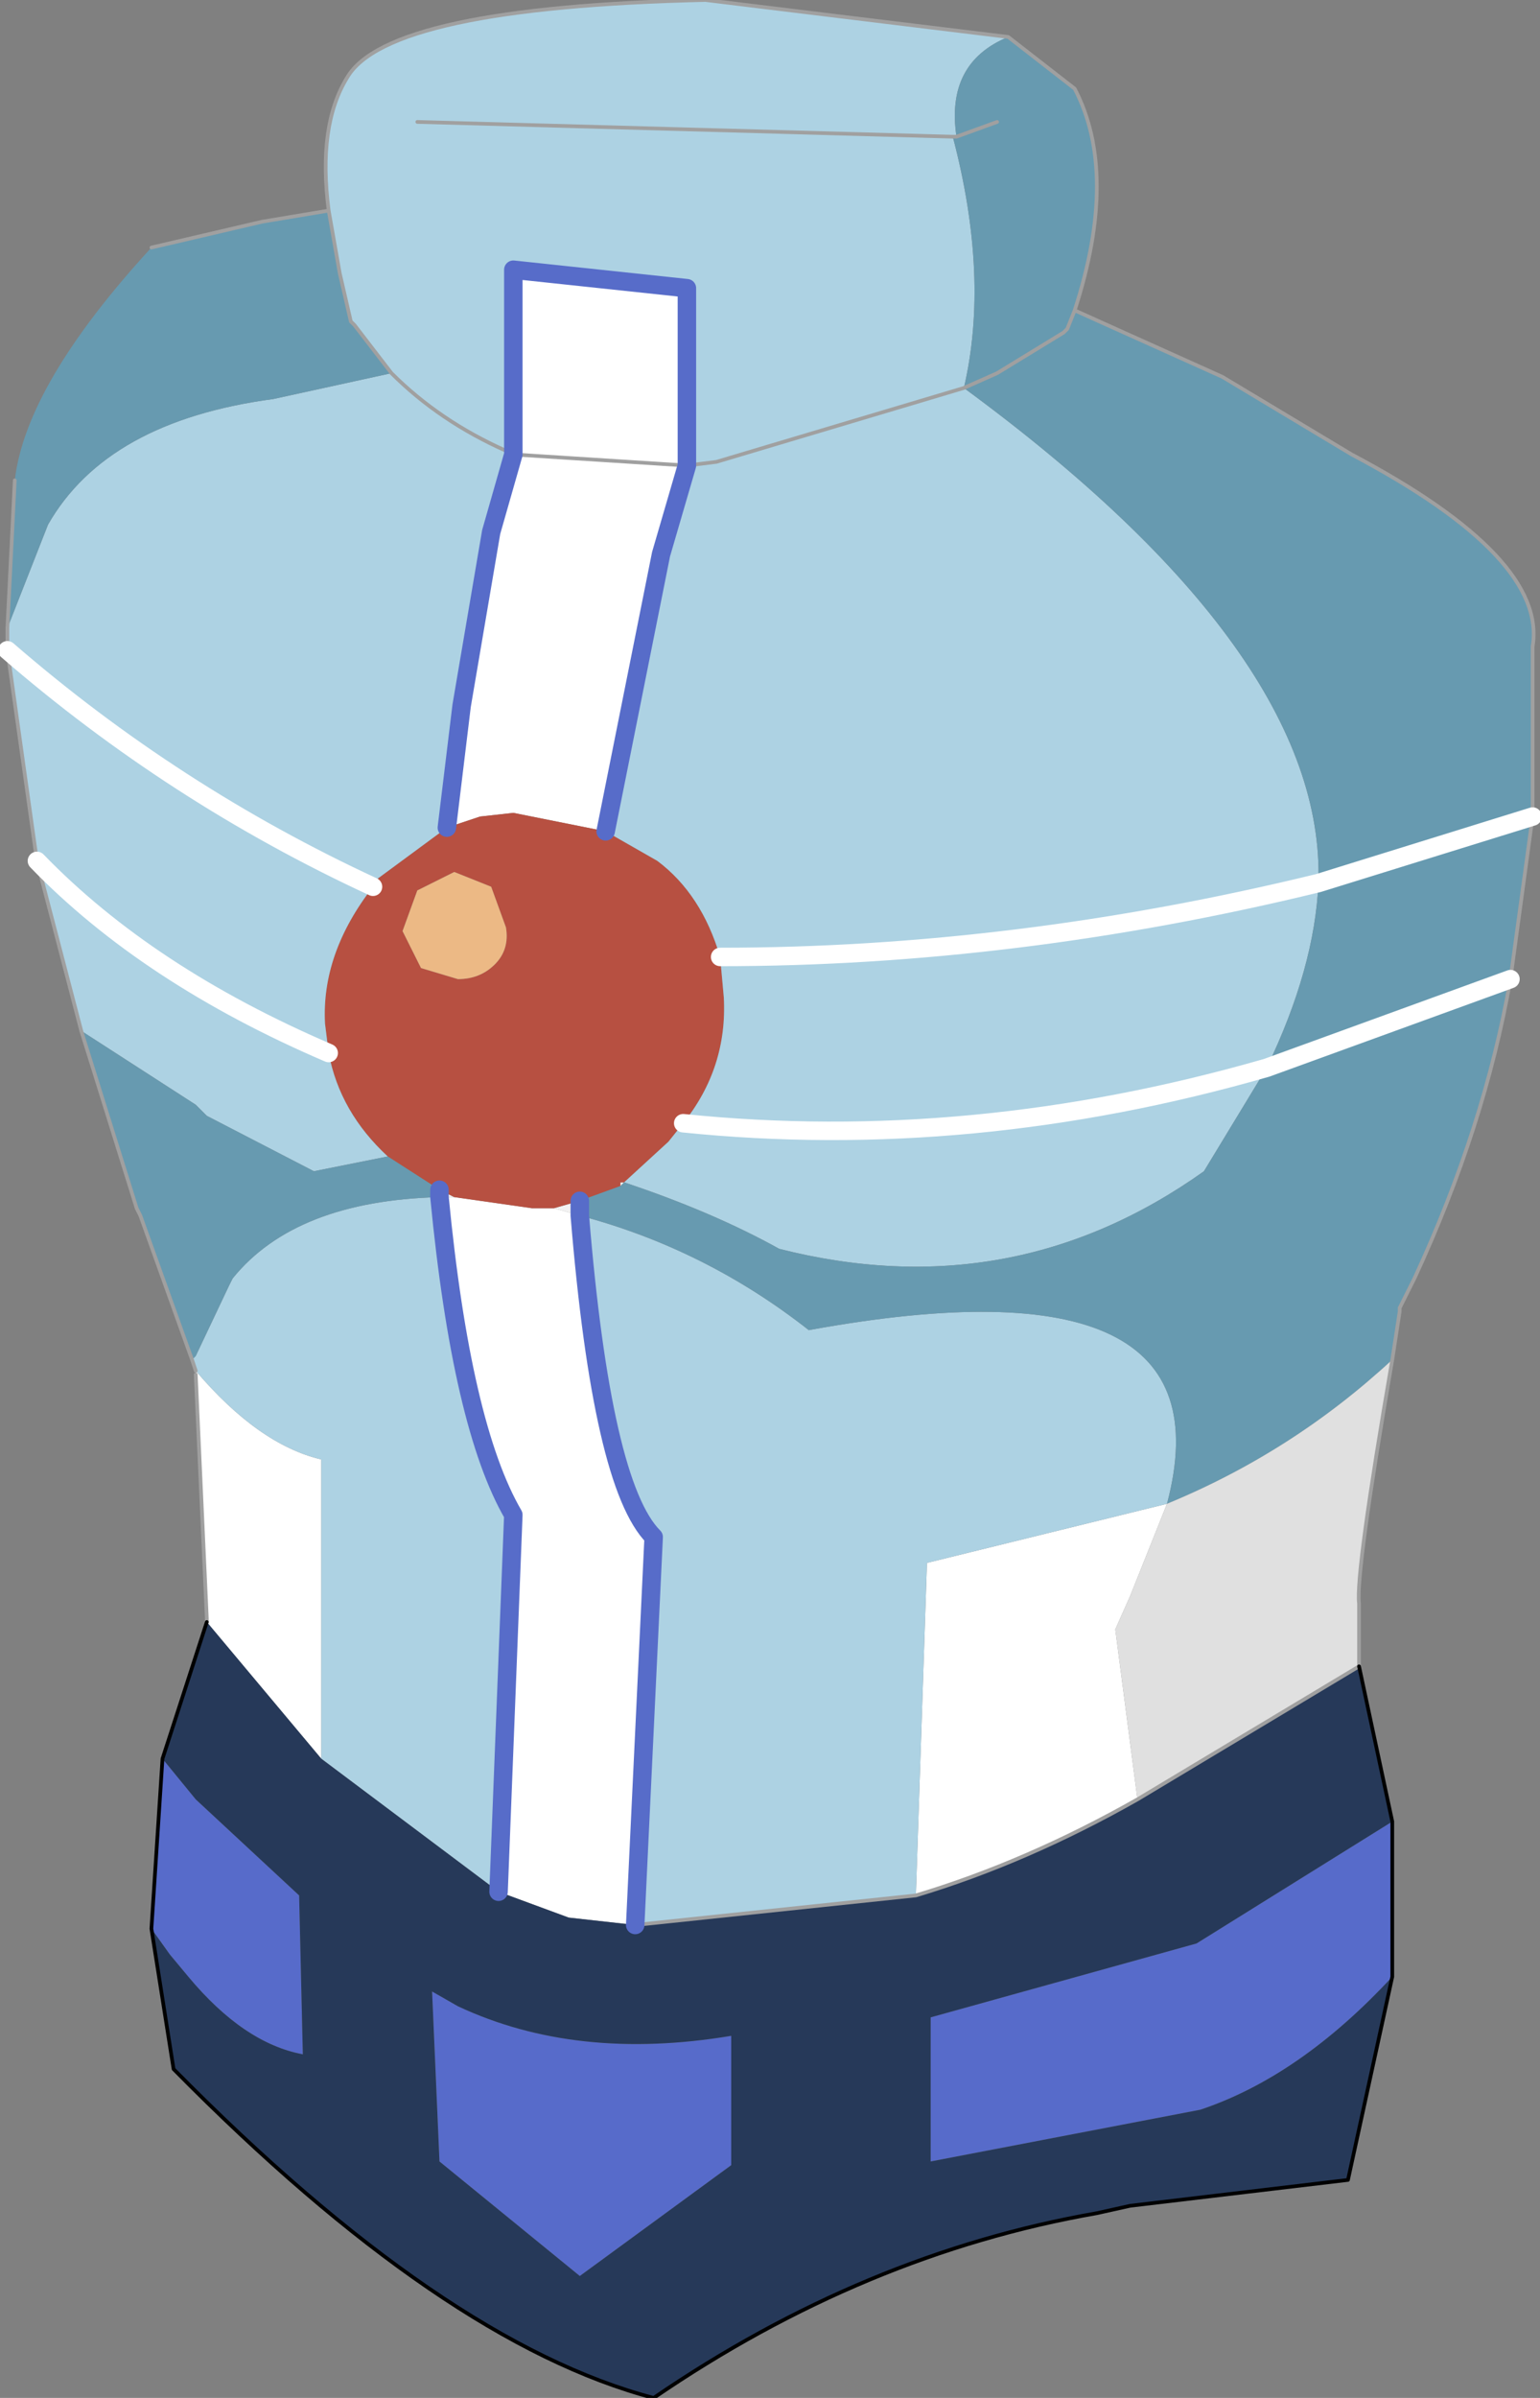 <?xml version="1.0" encoding="UTF-8" standalone="no"?>
<svg xmlns:xlink="http://www.w3.org/1999/xlink" height="32.45px" width="20.85px" xmlns="http://www.w3.org/2000/svg">
  <rect width="100%" height="100%" fill="#808080" stroke="none"/>
  <g transform="matrix(1.0, 0.0, 0.0, 1.0, 10.45, 13.4)">
    <path d="M-2.0 2.6 L-2.05 2.65 -2.05 2.6 -2.0 2.6 M-2.6 2.85 L-2.6 3.05 -2.95 2.95 -2.6 2.85 M-4.5 2.7 L-4.3 2.8 -4.5 2.8 -4.5 2.7" fill="#f2f2f2" fill-rule="evenodd" stroke="none"/>
    <path d="M-7.65 8.55 L-7.65 8.5 -7.8 5.2 -7.8 5.15 Q-6.95 6.15 -6.1 6.35 L-6.1 10.4 -7.65 8.55 -7.65 8.5 -7.65 8.55 M5.35 6.95 L4.85 8.2 4.65 8.65 4.95 10.95 Q3.45 11.8 1.95 12.25 L2.1 7.75 5.35 6.95 M-4.4 -2.2 L-4.2 -3.85 -3.8 -6.2 -3.5 -7.25 -1.15 -7.1 -3.5 -7.25 -3.5 -9.75 -1.15 -9.5 -1.15 -7.1 -1.5 -5.9 -2.25 -2.15 -3.5 -2.4 -3.95 -2.35 -4.4 -2.2 M-4.3 2.8 L-3.25 2.95 -2.95 2.95 -2.6 3.05 Q-2.3 6.7 -1.6 7.4 L-1.85 12.65 -2.75 12.55 -3.7 12.2 -3.5 7.1 Q-4.2 5.9 -4.5 2.8 L-4.3 2.8" fill="#ffffff" fill-rule="evenodd" stroke="none"/>
    <path d="M-2.05 2.65 L-2.6 2.85 -2.95 2.95 -3.25 2.95 -4.3 2.8 -4.5 2.7 -5.2 2.25 Q-5.85 1.65 -6.0 0.85 L-6.05 0.45 Q-6.1 -0.5 -5.4 -1.4 L-5.35 -1.5 -4.4 -2.2 -3.95 -2.35 -3.5 -2.4 -2.25 -2.15 -1.55 -1.75 Q-0.95 -1.3 -0.7 -0.45 L-0.65 0.1 Q-0.6 1.05 -1.2 1.8 L-1.4 2.05 -2.0 2.6 -2.05 2.6 -2.05 2.65 M-4.8 -1.35 L-5.0 -0.8 -4.75 -0.3 -4.25 -0.15 Q-3.95 -0.15 -3.75 -0.35 -3.55 -0.55 -3.6 -0.85 L-3.8 -1.4 -4.3 -1.6 -4.8 -1.35" fill="#b75041" fill-rule="evenodd" stroke="none"/>
    <path d="M-4.8 -1.35 L-4.3 -1.6 -3.8 -1.4 -3.6 -0.85 Q-3.55 -0.55 -3.75 -0.35 -3.95 -0.15 -4.25 -0.15 L-4.75 -0.3 -5.0 -0.8 -4.8 -1.35" fill="#ecb985" fill-rule="evenodd" stroke="none"/>
    <path d="M-7.8 5.15 L-7.85 5.0 -7.8 4.95 -7.35 4.0 -7.3 3.9 Q-6.45 2.85 -4.5 2.8 -4.2 5.9 -3.5 7.1 L-3.7 12.2 -6.1 10.4 -6.1 6.35 Q-6.95 6.15 -7.8 5.15 M-9.35 0.55 L-9.95 -1.75 -10.35 -4.6 -10.35 -4.9 -9.8 -6.3 Q-9.0 -7.7 -6.75 -8.0 L-5.15 -8.35 Q-4.5 -7.7 -3.6 -7.3 L-3.5 -7.25 -3.6 -7.3 Q-4.5 -7.7 -5.15 -8.35 L-5.65 -9.0 -5.7 -9.05 -5.85 -9.7 -6.0 -10.55 Q-6.15 -11.7 -5.75 -12.35 -5.2 -13.3 -0.9 -13.4 L3.2 -12.9 Q2.35 -12.55 2.5 -11.55 L2.45 -11.55 -4.8 -11.75 2.45 -11.55 2.5 -11.55 2.45 -11.55 Q2.95 -9.65 2.6 -8.15 7.5 -4.55 7.4 -1.45 7.35 -0.3 6.7 1.05 L5.85 2.45 Q3.25 4.3 0.1 3.5 -0.8 3.0 -2.0 2.6 L-1.4 2.05 -1.2 1.8 Q-0.6 1.05 -0.65 0.1 L-0.7 -0.45 Q-0.95 -1.3 -1.55 -1.75 L-2.25 -2.15 -1.5 -5.9 -1.15 -7.1 -1.15 -9.5 -3.5 -9.75 -3.5 -7.25 -3.8 -6.2 -4.2 -3.85 -4.4 -2.2 -5.35 -1.5 -5.4 -1.4 Q-6.1 -0.5 -6.05 0.45 L-6.0 0.85 Q-5.85 1.65 -5.2 2.25 L-6.2 2.45 -7.65 1.7 -7.8 1.55 -9.35 0.55 M-2.6 3.05 Q-0.9 3.5 0.5 4.6 6.25 3.55 5.35 6.95 L2.1 7.75 1.95 12.25 -1.85 12.65 -1.6 7.4 Q-2.3 6.7 -2.6 3.05 M2.6 -8.15 L-0.75 -7.15 -1.15 -7.1 -0.75 -7.15 2.6 -8.15 M-10.35 -4.6 Q-8.1 -2.65 -5.4 -1.4 -8.1 -2.65 -10.35 -4.6 M7.4 -1.45 Q3.3 -0.45 -0.7 -0.45 3.3 -0.45 7.4 -1.45 M-1.2 1.8 Q2.7 2.2 6.7 1.05 2.7 2.2 -1.2 1.8 M-9.95 -1.75 Q-8.45 -0.2 -6.0 0.85 -8.45 -0.2 -9.95 -1.75" fill="#add2e3" fill-rule="evenodd" stroke="none"/>
    <path d="M3.2 -12.9 L4.1 -12.2 Q4.7 -11.05 4.1 -9.2 L6.1 -8.3 7.85 -7.25 Q10.5 -5.85 10.3 -4.65 L10.3 -2.35 10.0 -0.15 Q9.65 1.85 8.7 3.9 L8.5 4.3 8.5 4.35 8.4 5.0 Q7.05 6.25 5.35 6.95 6.25 3.55 0.5 4.6 -0.9 3.5 -2.6 3.05 L-2.6 2.85 -2.05 2.65 -2.0 2.6 Q-0.8 3.0 0.1 3.5 3.25 4.3 5.85 2.45 L6.7 1.05 Q7.35 -0.3 7.4 -1.45 7.5 -4.55 2.6 -8.15 2.95 -9.65 2.45 -11.55 L2.5 -11.55 Q2.35 -12.55 3.2 -12.9 M-7.85 5.0 L-8.55 3.05 -8.6 2.95 -9.35 0.55 -7.8 1.55 -7.65 1.7 -6.2 2.45 -5.2 2.25 -4.5 2.7 -4.5 2.8 Q-6.45 2.85 -7.3 3.9 L-7.35 4.0 -7.8 4.95 -7.85 5.0 M-10.35 -4.9 L-10.25 -6.9 Q-10.1 -8.2 -8.4 -10.05 L-6.9 -10.4 -6.0 -10.55 -5.85 -9.7 -5.7 -9.05 -5.65 -9.0 -5.15 -8.35 -6.75 -8.0 Q-9.0 -7.7 -9.8 -6.3 L-10.35 -4.9 M3.05 -11.75 L2.5 -11.55 3.05 -11.75 M2.6 -8.15 L3.05 -8.35 3.95 -8.9 4.0 -8.95 4.1 -9.2 4.0 -8.95 3.95 -8.9 3.05 -8.35 2.6 -8.15 M10.3 -2.35 L7.4 -1.45 10.3 -2.35 M10.0 -0.15 L6.7 1.05 10.0 -0.15" fill="#679ab0" fill-rule="evenodd" stroke="none"/>
    <path d="M8.4 5.0 Q7.9 7.9 7.95 8.3 L7.95 9.15 4.95 10.95 4.65 8.65 4.85 8.2 5.35 6.95 Q7.05 6.25 8.4 5.0" fill="#e0e0e0" fill-rule="evenodd" stroke="none"/>
    <path d="M8.4 11.25 L8.4 13.35 Q7.15 14.7 5.8 15.15 L2.15 15.85 2.15 13.9 5.75 12.9 8.4 11.25 M-8.4 12.7 L-8.25 10.4 -7.8 10.95 -6.4 12.25 -6.35 14.4 Q-7.15 14.25 -7.9 13.35 L-8.15 13.05 -8.4 12.7 M-4.25 13.75 Q-2.65 14.5 -0.55 14.15 L-0.55 15.9 -2.6 17.4 -4.5 15.85 -4.6 13.55 -4.25 13.75" fill="#576bca" fill-rule="evenodd" stroke="none"/>
    <path d="M7.95 9.15 L8.4 11.25 5.75 12.9 2.15 13.9 2.15 15.85 5.8 15.15 Q7.15 14.7 8.4 13.35 L7.8 16.1 4.85 16.45 4.4 16.55 Q1.25 17.1 -1.6 19.05 -4.45 18.3 -8.1 14.6 L-8.4 12.7 -8.15 13.05 -7.9 13.35 Q-7.15 14.25 -6.35 14.4 L-6.4 12.25 -7.8 10.95 -8.25 10.4 -7.65 8.55 -6.1 10.4 -3.7 12.2 -2.75 12.55 -1.85 12.65 1.95 12.25 Q3.45 11.8 4.95 10.95 L7.95 9.15 M-4.25 13.75 L-4.6 13.55 -4.5 15.85 -2.6 17.4 -0.55 15.9 -0.55 14.15 Q-2.65 14.5 -4.25 13.75" fill="#263959" fill-rule="evenodd" stroke="none"/>
    <path d="M3.2 -12.9 L4.1 -12.2 Q4.7 -11.05 4.1 -9.2 L6.1 -8.3 7.85 -7.25 Q10.5 -5.85 10.3 -4.65 L10.3 -2.35 10.0 -0.15 Q9.65 1.85 8.7 3.9 L8.5 4.3 8.5 4.35 8.4 5.0 Q7.9 7.9 7.95 8.3 L7.95 9.15 7.95 9.1 7.95 9.15 4.95 10.95 Q3.45 11.8 1.95 12.25 L-1.85 12.65 M-7.65 8.55 L-7.65 8.5 -7.8 5.2 M-7.8 5.15 L-7.85 5.0 -8.55 3.05 -8.6 2.95 -9.35 0.55 -9.95 -1.75 -10.35 -4.6 -10.35 -4.9 -10.25 -6.9 M-8.4 -10.05 L-6.9 -10.4 -6.0 -10.55 Q-6.15 -11.7 -5.75 -12.35 -5.2 -13.3 -0.9 -13.4 L3.2 -12.9 M2.5 -11.55 L3.05 -11.75 M2.5 -11.55 L2.45 -11.55 -4.8 -11.75 M4.1 -9.2 L4.0 -8.95 3.95 -8.9 3.05 -8.35 2.6 -8.15 -0.75 -7.15 -1.15 -7.1 -3.5 -7.25 -3.6 -7.3 Q-4.5 -7.7 -5.15 -8.35 L-5.65 -9.0 -5.7 -9.05 -5.85 -9.7 -6.0 -10.55 M-7.65 8.55 L-7.65 8.5" fill="none" stroke="#a0a0a0" stroke-linecap="round" stroke-linejoin="round" stroke-width="0.05"/>
    <path d="M-2.6 2.85 L-2.6 3.05 Q-2.3 6.7 -1.6 7.4 L-1.85 12.65 M-3.5 -7.25 L-3.8 -6.2 -4.2 -3.85 -4.4 -2.2 M-2.25 -2.15 L-1.5 -5.9 -1.15 -7.1 -1.15 -9.5 -3.5 -9.75 -3.5 -7.25 M-4.5 2.8 Q-4.2 5.9 -3.5 7.1 L-3.7 12.2 M-4.5 2.8 L-4.5 2.7" fill="none" stroke="#576cc9" stroke-linecap="round" stroke-linejoin="round" stroke-width="0.25"/>
    <path d="M7.4 -1.45 L10.3 -2.35 M6.7 1.05 L10.0 -0.15 M-5.4 -1.4 Q-8.1 -2.65 -10.35 -4.6 M-6.0 0.85 Q-8.45 -0.2 -9.95 -1.75 M6.7 1.05 Q2.7 2.2 -1.2 1.8 M-0.7 -0.45 Q3.3 -0.45 7.4 -1.45" fill="none" stroke="#ffffff" stroke-linecap="round" stroke-linejoin="round" stroke-width="0.25"/>
    <path d="M7.95 9.15 L8.4 11.25 8.4 13.35 7.8 16.1 4.85 16.45 4.4 16.55 Q1.25 17.1 -1.6 19.05 -4.45 18.3 -8.1 14.6 L-8.4 12.7 -8.25 10.4 -7.65 8.55" fill="none" stroke="#000000" stroke-linecap="round" stroke-linejoin="round" stroke-width="0.05"/>
  </g>
</svg>
